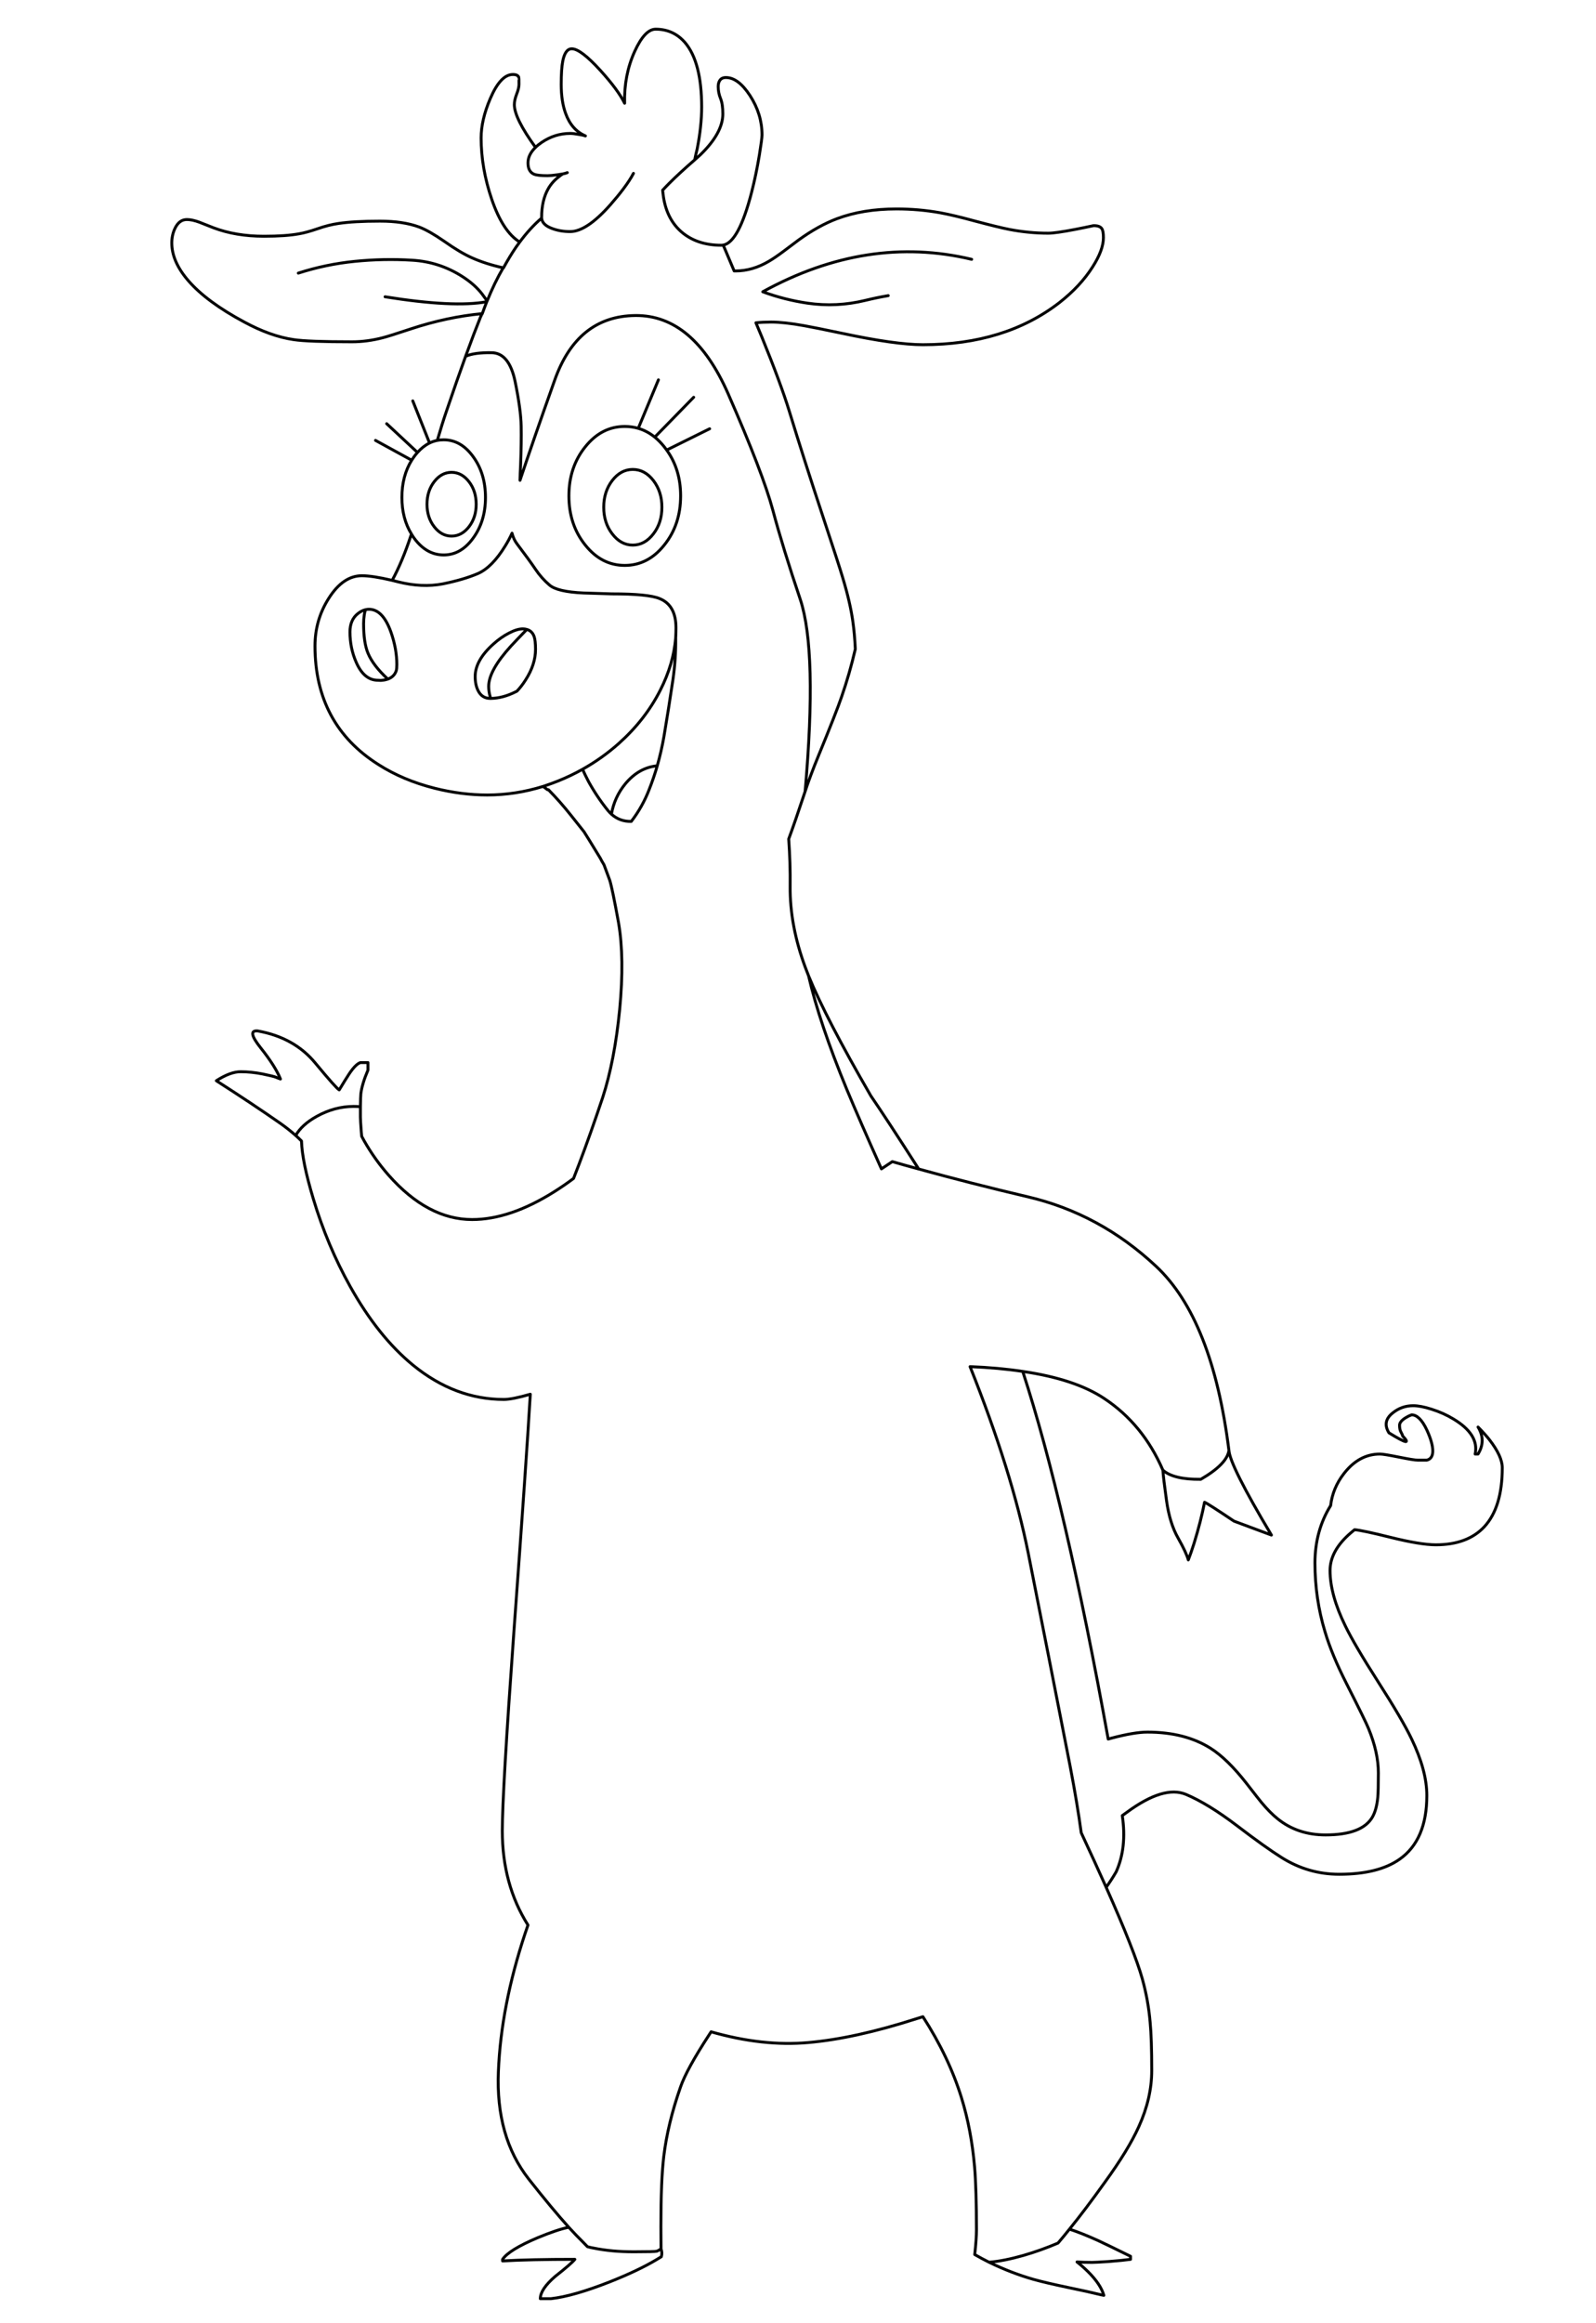 
<svg xmlns="http://www.w3.org/2000/svg" version="1.1" xmlns:xlink="http://www.w3.org/1999/xlink" preserveAspectRatio="none" x="0px" y="0px" width="550px" height="800px" viewBox="0 0 550 800">
<defs>
<path id="Layer1_0_1_STROKES" stroke="#000000" stroke-width="1" stroke-linejoin="round" stroke-linecap="round" fill="none" d="
M 142.25 138.05
L 148.025 152.55
Q 149.306 151.926 150.7 151.65 152.4 145.8 153.85 141.6 157.55 130.7 160.45 122.7 163.5 114.35 165.6 109.15 165.65 109 165.75 108.9 165.6 108.903 166.2 108 153.988 109.154 141.6 113.25 134.25 115.7 131.9 116.3 126.5 117.7 121.3 117.7 106.1 117.7 101.2 116.95 93.25 115.8 84.2 110.9 71.2 103.95 64.85 96.6 59.2 90.05 59.2 83.65 59.2 81 60.25 78.75 61.7 75.6 64.4 75.6 66.2 75.6 68.65 76.5 70.1 77.05 73.6 78.45 81.3 81.35 90.95 81.35 98.55 81.35 103.1 80.5 105.55 80.1 109.5 78.75 113.2 77.45 116.65 76.95 122 76.15 130.95 76.15 139 76.15 144.5 78.2 147.9 79.5 153.1 83.1 158.7 87.05 162.7 88.8 167.366 90.885 173.4 92.225 173.456 92.24 173.5 92.25 175.65 88.3 177.8 85.15 178.45 84.25 179.1 83.35 173.25 79.75 169.45 68.6 165.8 57.85 165.8 47.5 165.8 41.3 168.95 33.95 172.5 25.65 176.75 25.65 178.5 25.65 178.8 26.7 178.85 26.75 178.85 29.05 178.85 30.35 178.05 32.4 177.25 34.45 177.25 36.05 177.25 40.7 184.55 50.75 185.4 49.9 186.65 49.05 191.2 45.95 196.5 45.95 197.6 45.95 199.5 46.3 200.9 46.5 201.75 46.8 196.95 44.75 194.9 39 193.4 34.9 193.4 29.05 193.4 23.65 193.95 20.95 194.8 16.8 197.05 16.8 200.1 16.8 206.85 24.2 212.95 30.9 215.25 35.55 215 25.9 218.7 17.75 222.2 10.05 225.95 10.05 232.1 10.05 236.1 14.7 241.8 21.45 241.8 36.85 241.8 43.4 240.25 51.3 239.7 53.5 239.4 55.05 240.35 54.2 241.35 53.3 249.1 45.8 249.1 39.2 249.1 35.85 248.3 33.9 247.5 31.95 247.5 29.8 247.5 28.5 248.05 27.7 248.7 26.7 250.15 26.7 254.4 26.7 258.45 32.9 262.6 39.3 262.6 46.45 262.6 47.75 261.7 53.3 260.55 60.25 259 66.25 254.55 83.5 249.2 84.4 249.7 85.45 250.15 86.55 251.65 90.15 253 93.3 253.25 93.3 253.5 93.3 259.35 93.3 265 89.95 267.05 88.75 270 86.55 271.65 85.3 275.2 82.65 282.05 77.7 288.45 75.3 297.4 71.95 308.95 71.95 316.6 71.95 323.9 73.25 328.6 74.1 336.1 76.15 344 78.25 347.8 79 354.55 80.3 361.25 80.3 363.75 80.3 370.5 79 373.85 78.35 376.85 77.7 379.05 77.7 379.7 78.75 380.25 79.5 380.25 81.85 380.25 86.1 376.5 91.95 372.3 98.55 365.15 104.15 346.4 118.7 318.05 118.7 308.6 118.7 290.3 114.8 280.5 112.75 277.1 112.15 270.2 110.9 265.75 110.9 262.85 110.9 260.5 111.15 262.2 115.3 262.5 115.95 269.05 132 272 141.6 277.2 158.6 283.4 177.3 289.15 194.65 290.4 198.9 293 207.5 293.9 214 294.5 218.15 294.75 223.5 292.8 231.95 290 240 288.35 244.9 281.95 260.5 279.25 267.05 277.45 272.55 273.95 283.1 271.8 288.9 272.4 297.6 272.3 305.2 272.15 318.7 277.55 333.2 278.05 334.55 278.65 336.05 284.55 350.5 300.1 377.35 305.65 385.45 316.6 402.55 334.35 407.45 354.1 412.1 379 417.9 398.4 436.05 417.85 454.25 423.5 499.45 423.85 504.65 438.15 528.6
L 425.25 523.8
Q 416.25 517.75 415.1 517.3 413.8 523.95 411.5 531.4 410.4 534.85 409.5 537.15 408.85 534.7 406 529.65 403.1 524.6 402 516.75 400.9 508.9 400.75 506.25 393.9 490.4 380.5 481.55 370.5 474.9 352.45 472.25 367.15 517.3 381.9 598.85 382.4 598.7 382.95 598.55 390.9 596.45 395.4 596.45 408.35 596.45 417.15 602 423 605.7 429.6 614.15 434.05 619.9 434.7 620.65 437.65 624.2 440.35 626.35 447.2 631.85 456.8 631.85 469.4 631.85 472.95 625.7 474.4 623.15 474.8 618.9 475 616.7 475 610.5 475 603.45 471.6 595.2 470.65 592.8 464.1 579.9 458.95 569.8 456.6 561.85 453.15 550.5 453.15 538.2 453.15 527.15 458.55 518.45 459.25 512.4 463.15 507.4 468.35 500.7 475.55 500.7 476.85 500.7 482.05 501.75 487.25 502.8 488.55 502.8
L 491.7 502.8
Q 493.75 502.3 493.75 499.65 493.75 496.85 491.7 492.4 489.25 487.2 486.45 487.2 485.45 487.55 484.4 488.2 482.3 489.5 482.3 490.8 482.3 492.35 482.85 493.25 483.35 494.15 483.35 494.45 487.5 498.85 478.65 493.4 476.2 489.45 480 486.5 483.05 484.05 487 484.05 489.55 484.05 493.3 485.25 497.45 486.55 500.9 488.65 509.8 494 508.35 500.7
L 509.35 500.7
Q 512.2 496.05 509.35 491.4 511.85 493.95 513.3 495.8 517.7 501.5 517.7 505.4 517.7 519.05 511.5 525.75 505.7 531.95 494.8 531.95 489.5 531.95 479.05 529.35 469.65 527 466.8 526.75 466 527.4 465.25 528.05 458.35 534.1 458.35 540.8 458.35 549.15 463.6 559.85 466.65 566.2 475 579.25 483.3 592.2 486.45 598.8 491.7 609.7 491.7 618.3 491.7 633.6 482.35 640.2 475 645.4 461.5 645.4 450.85 645.4 441.75 639.7 436.15 636.2 426.25 628.65 416.3 621.1 408.7 617.9 401.05 614.7 388.35 624.05 387.5 624.65 386.75 625.2 388.4 636.2 384.65 644.55 383.05 647.3 381.2 649.9 390.95 671.8 393.65 681.4 395.7 688.75 396.35 696.35 396.9 702.1 396.9 712.95 396.9 722.5 392.45 732.3 388.85 740.3 380.75 751.45 374 760.9 368.55 767.6 372.95 769.05 378.45 771.55 380.95 772.7 389.6 776.95
L 389.6 778
Q 387.15 778.35 382.1 778.75 377.6 779.05 376.35 779.05 373.3 779.05 371.15 778.9 372.9 780.25 374.9 782.2 379.3 786.55 380.4 790.4 379.95 790.3 379.4 790.2 375.4 789.2 368.1 787.7 360.45 786.1 356.15 784.9 348.45 782.7 340.85 779 338.35 777.75 335.9 776.35 336.5 771.05 336.5 767.85 336.5 753.8 335.85 746.15 334.75 733.45 331.35 722.4 327 708.3 318.05 694.45 316.9 694.8 315.8 695.15 294.6 701.95 278.55 703.35 262.85 704.75 245.05 699.65 244.75 700.15 244.4 700.65 236.6 712.6 234.5 718.7 230.1 731.3 228.75 742.5 227.75 750.75 227.75 766.8 227.75 771.4 227.8 774.4 228.3 775.75 227.9 777.1
L 226.25 778.1
Q 220.1 781.8 210.15 785.75 197.55 790.7 189.85 791.55
L 186.2 791.55
Q 186.2 788.3 191.3 783.9 196.9 779.5 198.1 778 182.55 778 173.2 778.55
L 173.2 778
Q 175.35 774.75 185.3 770.55 191.9 767.8 196 766.95 190.15 760.45 182.2 750.35 170.8 735.8 171.75 713.3 172.65 690.75 181 665.65 181.45 664.25 181.95 662.9 173.1 648.9 173.1 630.45 173.1 617.2 177.1 561.8 181.45 502.25 182.75 480.1 176.5 481.9 173.65 481.9 156.85 481.9 142.35 470.1 130.3 460.25 120.65 442.95 112.8 428.9 107.95 412.75 104.1 399.95 103.9 392.9 102.9 391.9 101.9 391 99.35 388.75 96.65 386.85 86.9 380.05 74.55 372.15 79.45 369 83 369.05 86.55 369.05 90.4 369.8 94.3 370.6 95.1 370.95 95.9 371.3 96.65 371.55 94.8 367.05 89.85 360.85 84.9 354.65 88.8 355 101.4 357.25 108.65 366.05 115.9 374.8 116.9 375.3 119.1 371.65 120.35 369.75 122.6 366.4 124.2 365.9
L 126.8 365.9 126.8 368.5
Q 124.8 373.15 124.35 376.6 124.25 377.6 124.2 381.1 124.2 382.65 124.2 384.65 124.2 385.8 124.5 389.75 124.6 390.55 124.65 391.3 125.05 392.05 125.55 392.95 129.15 399.25 133.9 404.65 147.4 419.95 162.7 419.95 175.75 419.95 190.95 410.4 194.3 408.3 197.65 405.8 198.55 403.45 199.6 400.75 203.5 390.45 207.7 377.9 211.8 365.3 213.55 347.6 215.25 329.85 213.15 317.7 210.95 305.6 210.1 303.05 209.55 301.5 208.15 297.8 207.45 296.65 206.8 295.4 201.8 287.2 201.25 286.4 200.65 285.6 196.8 280.8 192.95 275.95 189 271.95
L 188.7 271.95 187.15 270.8
Q 177.65 273.75 167.9 273.75 159.05 273.75 149.85 271.45 138.9 268.7 130.45 263.3 108.55 249.5 108.55 222.45 108.55 213.5 113.25 206.1 118.2 198.25 124.7 198.25 128.35 198.25 135.15 199.85 138.65 193.4 141.55 184.6 141.65 184.25 141.8 183.9 138.5 178.55 138.5 171.3 138.5 163.898 141.875 158.475
L 129.4 151.65
M 249.2 84.4
Q 248.9 84.45 248.55 84.45 240 84.45 234.6 79.65 229.45 75 228.5 66.8 228.4 66.15 228.35 65.5 229.4 64.35 230.65 63.1 234.2 59.55 239.4 55.05
M 195.5 59.45
Q 194.9 59.7 193.9 59.9 193.2 60.35 192.55 60.9 190.3 62.6 188.95 64.95 186.65 68.95 186.65 74.85 186.65 74.95 186.65 75.1 186.85 77.45 190.3 78.7 193.1 79.75 196.5 79.75 202.15 79.75 210.3 70.55 212.85 67.65 214.7 65.2 217.05 62.1 218.3 59.7
M 184.55 50.75
Q 181.95 53.25 181.95 56.1 181.95 59.1 184.05 60 185.3 60.5 188.7 60.5 189.8 60.5 191.95 60.2
L 192 60.2
Q 193.1 60.05 193.9 59.9
M 191.95 60.2
Q 192.25 60.55 192.55 60.9
M 186.65 75.1
Q 182.65 78.55 179.1 83.35
M 226.9 130.8
L 219.95 147.5
Q 223.007 148.395 225.65 150.525
L 239.05 136.8
M 244.55 147.65
L 229.75 154.975
Q 234.55 161.635 234.55 170.75 234.55 180.7 228.9 187.7 223.3 194.7 215.3 194.7 207.3 194.7 201.7 187.7 196.05 180.7 196.05 170.75 196.05 160.85 201.7 153.85 207.3 146.85 215.3 146.85 217.734 146.85 219.95 147.5
M 173.4 92.225
Q 170.382 97.415 167.875 103.625 167.818 103.765 167.75 103.9 166.951 105.897 166.2 108
M 102.8 94.05
Q 112.3 91 122.25 90 132.15 89 142 89.6 151.4 90.15 159.3 95.2 163.562 97.912 166.125 101.225 166.179 101.292 167.875 103.625
M 160.45 122.7
Q 163.45 121.35 169.45 121.45 175.45 121.55 177.5 131.3 179.5 141.05 179.6 146.75 179.7 152.4 179.4 160.2 179.25 162.9 179.2 165.4 183.75 151.7 191.1 131.05 198.9 108.85 218.95 108.65 239 108.45 250.95 135.65 262.9 162.9 266.35 175.75 269.8 188.65 275.8 206.45 281.7 224.25 277.45 272.55
M 150.7 151.65
Q 151.75 151.45 152.9 151.45 158.85 151.45 163.05 157.25 167.3 163.05 167.3 171.3 167.3 179.5 163.05 185.3 158.85 191.1 152.9 191.1 146.95 191.1 142.7 185.3 142.2 184.6 141.8 183.9
M 187.15 270.8
Q 187.5 270.65 187.9 270.55 190.15 269.8 192.4 268.9 196.75 267.15 200.75 264.9 207.45 261.15 213.2 256.05 222.4 247.85 227.55 237.65 232.1 228.7 232.85 219.6 232.95 217.9 232.95 216.2 232.95 208.35 227.25 206.1 223.35 204.5 210.85 204.5 210.2 204.5 201.15 204.2 192.05 203.8 189.35 201.45 186.6 199.1 184.55 196.05 182.5 193 178.15 187.25 177 185.75 176.45 183.6 175.5 185.75 174.1 188 169.6 195.35 164.7 197.5 159.8 199.6 152.65 201.05 145.45 202.45 137.15 200.35 136.1 200.1 135.15 199.85
M 225.65 150.525
Q 227.361 151.926 228.9 153.85 229.348 154.405 229.75 154.975
M 211 165.45
Q 213.95 161.65 218.05 161.65 222.2 161.65 225.15 165.45 228.1 169.3 228.1 174.65 228.1 180.05 225.15 183.85 222.2 187.7 218.05 187.7 213.95 187.7 211 183.85 208.05 180.05 208.05 174.65 208.05 169.3 211 165.45 Z
M 334.85 89.3
Q 298.847 80.708 262.85 100.475 270.346 103.234 278.3 104.4 288.3 105.85 298.15 103.45 302.354 102.435 305.85 101.85 305.979 101.82 306.1 101.8
M 141.875 158.475
Q 142.268 157.846 142.7 157.25 143.275 156.467 143.875 155.8
L 133.25 145.9
M 143.875 155.8
Q 145.793 153.65 148.025 152.55
M 161.6 181.4
Q 159.1 184.6 155.6 184.6 152.15 184.6 149.65 181.4 147.15 178.2 147.15 173.65 147.15 169.05 149.65 165.85 152.15 162.65 155.6 162.65 159.1 162.65 161.6 165.85 164.1 169.05 164.1 173.65 164.1 178.2 161.6 181.4 Z
M 125.95 209.95
Q 125.7 210.65 125.55 211.6 125.3 213.25 125.3 214.75 125.3 221.3 126.8 224.9 128.55 229.15 133.65 233.85 135.95 233 136.6 230.8 136.65 230.45 136.7 230.1 136.75 229.4 136.75 228.8 136.75 223.4 134.7 217.6 131.9 209.8 127.15 209.8 126.55 209.8 125.95 209.95 124.6 210.25 123.25 211.35 120.6 213.5 120.6 217.6 120.6 223.2 122.75 228.05 125.45 234.25 130.25 234.25 130.3 234.25 131.25 234.3 132.35 234.25 133.3 233.95 133.5 233.9 133.65 233.85
M 101.9 391
Q 104.05 387.25 109.1 384.45 115.3 381 121.85 381 123.15 381 124.2 381.1
M 232.85 219.6
Q 232.95 226.85 231.9 234.05 230.45 243.85 228.8 253.65 227.9 258.75 226.5 263.7 225.3 267.85 223.7 271.9 221.4 277.85 217.55 282.85 213.6 282.95 210.7 280.35 210.1 279.8 209.55 279.15 205.75 274.45 202.8 269.1 201.7 267 200.75 264.9
M 169.1 240.5
Q 169 240.2 168.9 239.85 168.4 238.1 168.4 236.35 168.4 230.9 176.15 222.4 178.05 220.35 181.55 216.75 180.9 216.55 180.15 216.55 178.2 216.55 175.4 218 172.6 219.45 170 221.8 163.75 227.4 163.75 232.95 163.75 235.9 164.8 237.9 166.15 240.5 168.95 240.5 169.05 240.5 169.1 240.5 173.25 240.45 177.65 238.25 177.9 238.1 178.15 238 179.8 236.25 181.15 234.1 184.55 228.8 184.55 223.6 184.55 220.55 184.05 219.15 183.35 217.25 181.55 216.75
M 226.5 263.7
Q 220.15 264.3 215.5 269.9 211.75 274.45 210.7 280.35
M 278.65 336.05
Q 282.4 352.3 291.8 375.1 296.15 385.55 303.75 402.5 305.95 401 307.5 400 312 401.3 316.6 402.55
M 167.75 103.9
Q 156.356 105.991 132.7 102.2
M 227.8 774.4
Q 226.8 775.05 226.35 775.2 225.55 775.4 218.4 775.4 210.8 775.4 204.7 774.15 203.5 773.95 202.45 773.65 201.6 772.75 200.7 771.85 198.55 769.75 196 766.95
M 352.45 472.25
Q 344.2 471 334.3 470.6 348.7 506.65 354.35 534.85 361.4 570.4 368.8 608.3 371.25 621.1 372.6 631.1 377.4 641.4 381.2 649.9
M 423.5 499.45
Q 422.85 504.15 413.8 509.4 404.4 509.5 400.75 506.25
M 368.55 767.6
Q 366.5 770.2 364.6 772.4 358.75 774.9 352.7 776.65 346.05 778.55 340.85 779"/>
</defs>

<g transform="matrix( 1, 0, 0, 1, 0,0) ">
<use xlink:href="#Layer1_0_1_STROKES"/>
</g>
</svg>
